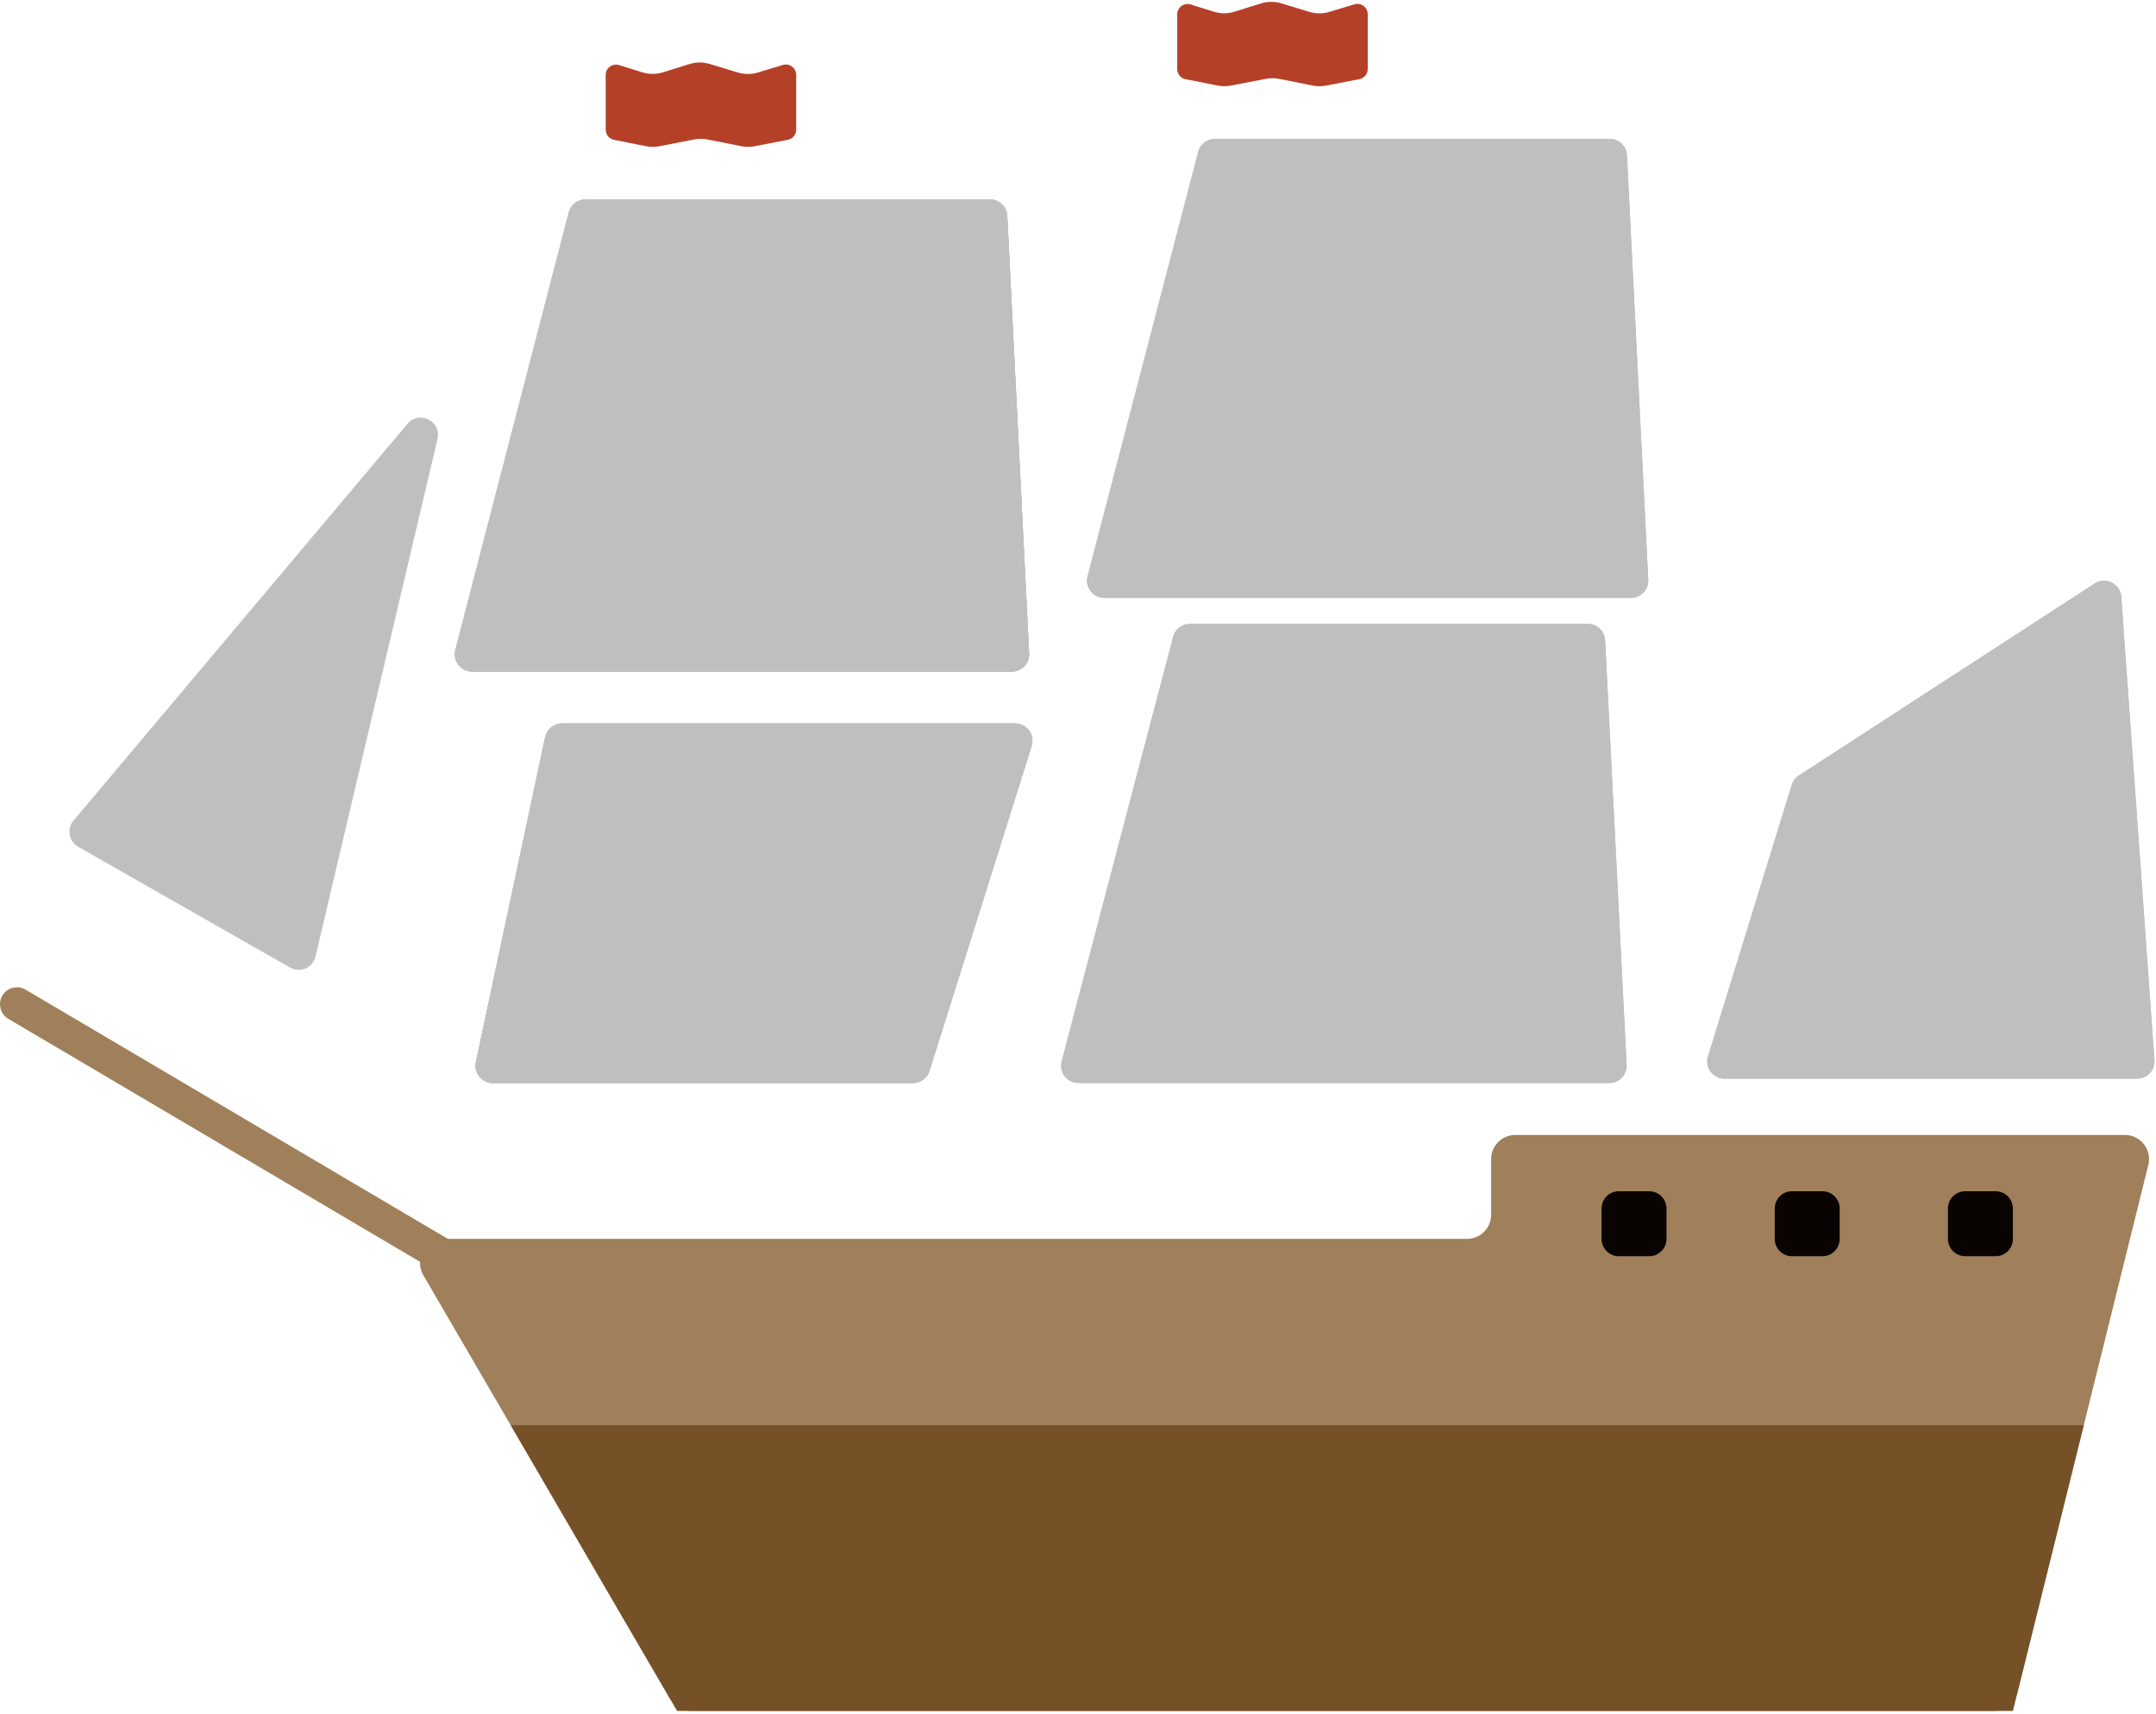 <svg width="624" height="496" viewBox="0 0 624 496" fill="none" xmlns="http://www.w3.org/2000/svg">
<path d="M621.778 337.089C622.874 332.674 619.533 328.403 614.984 328.403H438.573C434.707 328.403 431.573 331.537 431.573 335.403V351.479C431.573 355.345 428.439 358.479 424.573 358.479H128.581C123.18 358.479 119.814 364.336 122.532 369.003L193.952 491.598C195.206 493.75 197.51 495.074 200.001 495.074H577.103C580.32 495.074 583.123 492.882 583.897 489.76L621.778 337.089Z" fill="#9F805A"/>
<path d="M395.857 4.12C395.857 2.106 393.913 0.664 391.986 1.249L384.782 3.435C382.888 4.009 380.868 4.009 378.975 3.435L370.844 0.968C368.925 0.386 366.876 0.394 364.961 0.991L357.288 3.386C355.348 3.992 353.269 3.992 351.329 3.386L344.612 1.29C342.68 0.687 340.718 2.13 340.718 4.153V19.976C340.718 21.407 341.729 22.639 343.133 22.918L352.388 24.756C353.656 25.008 354.961 25.012 356.231 24.766L366.364 22.81C367.634 22.565 368.94 22.568 370.208 22.82L379.957 24.756C381.226 25.008 382.531 25.012 383.801 24.766L393.426 22.908C394.837 22.635 395.857 21.4 395.857 19.962V4.12Z" fill="#B54028"/>
<path d="M230.44 21.664C230.44 19.651 228.495 18.209 226.568 18.793L219.364 20.979C217.471 21.554 215.45 21.554 213.557 20.979L205.427 18.512C203.508 17.93 201.458 17.938 199.544 18.536L191.87 20.93C189.93 21.536 187.852 21.536 185.912 20.93L179.194 18.834C177.262 18.231 175.3 19.674 175.3 21.698V37.52C175.3 38.952 176.312 40.184 177.716 40.463L186.97 42.301C188.239 42.553 189.544 42.556 190.814 42.311L200.947 40.354C202.217 40.109 203.522 40.112 204.791 40.364L214.54 42.301C215.808 42.553 217.114 42.556 218.383 42.311L228.008 40.452C229.42 40.18 230.44 38.944 230.44 37.507V21.664Z" fill="#B54028"/>
<path d="M518.579 227.122C518.924 226.003 519.652 225.04 520.634 224.403L606.236 168.849C609.428 166.778 613.673 168.89 613.945 172.686L623.549 306.755C623.757 309.65 621.464 312.112 618.562 312.112H499.126C495.761 312.112 493.356 308.854 494.349 305.638L518.579 227.122Z" fill="#BFBFBF"/>
<path d="M518.579 227.122C518.924 226.003 519.652 225.04 520.634 224.403L606.236 168.849C609.428 166.778 613.673 168.89 613.945 172.686L623.549 306.755C623.757 309.65 621.464 312.112 618.562 312.112H499.126C495.761 312.112 493.356 308.854 494.349 305.638L518.579 227.122Z" fill="#BFBFBF"/>
<path d="M346.799 43.915C347.373 41.712 349.362 40.176 351.638 40.176H465.886C468.55 40.176 470.746 42.264 470.88 44.925L477.049 167.76C477.193 170.617 474.916 173.011 472.056 173.011H319.619C316.345 173.011 313.955 169.918 314.781 166.75L346.799 43.915Z" fill="#BFBFBF"/>
<path d="M346.799 43.915C347.373 41.712 349.362 40.176 351.638 40.176H465.886C468.55 40.176 470.746 42.264 470.88 44.925L477.049 167.76C477.193 170.617 474.916 173.011 472.056 173.011H319.619C316.345 173.011 313.955 169.918 314.781 166.75L346.799 43.915Z" fill="#BFBFBF"/>
<path d="M339.539 184.26C340.117 182.062 342.103 180.53 344.375 180.53H459.571C462.234 180.53 464.43 182.618 464.565 185.278L470.781 308.113C470.926 310.97 468.648 313.366 465.787 313.366H312.112C308.835 313.366 306.443 310.265 307.276 307.096L339.539 184.26Z" fill="#BFBFBF"/>
<path d="M339.539 184.26C340.117 182.062 342.103 180.53 344.375 180.53H459.571C462.234 180.53 464.43 182.618 464.565 185.278L470.781 308.113C470.926 310.97 468.648 313.366 465.787 313.366H312.112C308.835 313.366 306.443 310.265 307.276 307.096L339.539 184.26Z" fill="#BFBFBF"/>
<path d="M164.634 61.465C165.205 59.26 167.195 57.72 169.474 57.72H286.53C289.194 57.72 291.39 59.81 291.523 62.471L297.848 189.066C297.991 191.921 295.714 194.315 292.854 194.315H136.648C133.377 194.315 130.987 191.226 131.808 188.06L164.634 61.465Z" fill="#BFBFBF"/>
<path d="M164.634 61.465C165.205 59.26 167.195 57.72 169.474 57.72H286.53C289.194 57.72 291.39 59.81 291.523 62.471L297.848 189.066C297.991 191.921 295.714 194.315 292.854 194.315H136.648C133.377 194.315 130.987 191.226 131.808 188.06L164.634 61.465Z" fill="#BFBFBF"/>
<path d="M164.634 61.465C165.205 59.26 167.195 57.72 169.474 57.72H286.53C289.194 57.72 291.39 59.81 291.523 62.471L297.848 189.066C297.991 191.921 295.714 194.315 292.854 194.315H136.648C133.377 194.315 130.987 191.226 131.808 188.06L164.634 61.465Z" fill="#BFBFBF"/>
<path d="M164.634 61.465C165.205 59.26 167.195 57.72 169.474 57.72H286.53C289.194 57.72 291.39 59.81 291.523 62.471L297.848 189.066C297.991 191.921 295.714 194.315 292.854 194.315H136.648C133.377 194.315 130.987 191.226 131.808 188.06L164.634 61.465Z" fill="#BFBFBF"/>
<path d="M157.793 213.31C158.285 211.002 160.323 209.353 162.683 209.353H293.802C297.18 209.353 299.585 212.632 298.572 215.854L268.996 309.866C268.341 311.949 266.41 313.366 264.226 313.366H142.631C139.45 313.366 137.078 310.434 137.741 307.323L157.793 213.31Z" fill="#BFBFBF"/>
<path d="M157.793 213.31C158.285 211.002 160.323 209.353 162.683 209.353H293.802C297.18 209.353 299.585 212.632 298.572 215.854L268.996 309.866C268.341 311.949 266.41 313.366 264.226 313.366H142.631C139.45 313.366 137.078 310.434 137.741 307.323L157.793 213.31Z" fill="#BFBFBF"/>
<path d="M157.793 213.31C158.285 211.002 160.323 209.353 162.683 209.353H293.802C297.18 209.353 299.585 212.632 298.572 215.854L268.996 309.866C268.341 311.949 266.41 313.366 264.226 313.366H142.631C139.45 313.366 137.078 310.434 137.741 307.323L157.793 213.31Z" fill="#BFBFBF"/>
<path d="M157.793 213.31C158.285 211.002 160.323 209.353 162.683 209.353H293.802C297.18 209.353 299.585 212.632 298.572 215.854L268.996 309.866C268.341 311.949 266.41 313.366 264.226 313.366H142.631C139.45 313.366 137.078 310.434 137.741 307.323L157.793 213.31Z" fill="#BFBFBF"/>
<path d="M117.936 122.631C121.327 118.605 127.836 121.876 126.628 126.999L91.309 276.783C90.543 280.033 86.867 281.633 83.967 279.979L22.617 245.012C19.903 243.466 19.256 239.837 21.268 237.448L117.936 122.631Z" fill="#BFBFBF"/>
<path d="M2.413 294.802C0.08 293.425 -0.695 290.418 0.682 288.085C2.059 285.752 5.066 284.977 7.399 286.354L149.772 370.368C152.105 371.744 152.881 374.751 151.504 377.084C150.127 379.417 147.12 380.192 144.787 378.816L2.413 294.802Z" fill="#9F805A"/>
<path d="M603.093 412.365H147.799L195.978 495.074H582.579L603.093 412.365Z" fill="#765127"/>
<path d="M582.579 349.695C582.579 346.933 580.34 344.695 577.579 344.695H568.781C566.02 344.695 563.781 346.933 563.781 349.695V358.492C563.781 361.253 566.02 363.492 568.781 363.492H577.579C580.34 363.492 582.579 361.253 582.579 358.492V349.695Z" fill="#090302"/>
<path d="M532.452 349.695C532.452 346.933 530.214 344.695 527.452 344.695H518.655C515.893 344.695 513.655 346.933 513.655 349.695V358.492C513.655 361.253 515.893 363.492 518.655 363.492H527.452C530.214 363.492 532.452 361.253 532.452 358.492V349.695Z" fill="#090302"/>
<path d="M482.326 349.695C482.326 346.933 480.087 344.695 477.326 344.695H468.528C465.767 344.695 463.528 346.933 463.528 349.695V358.492C463.528 361.253 465.767 363.492 468.528 363.492H477.326C480.087 363.492 482.326 361.253 482.326 358.492V349.695Z" fill="#090302"/>
</svg>
